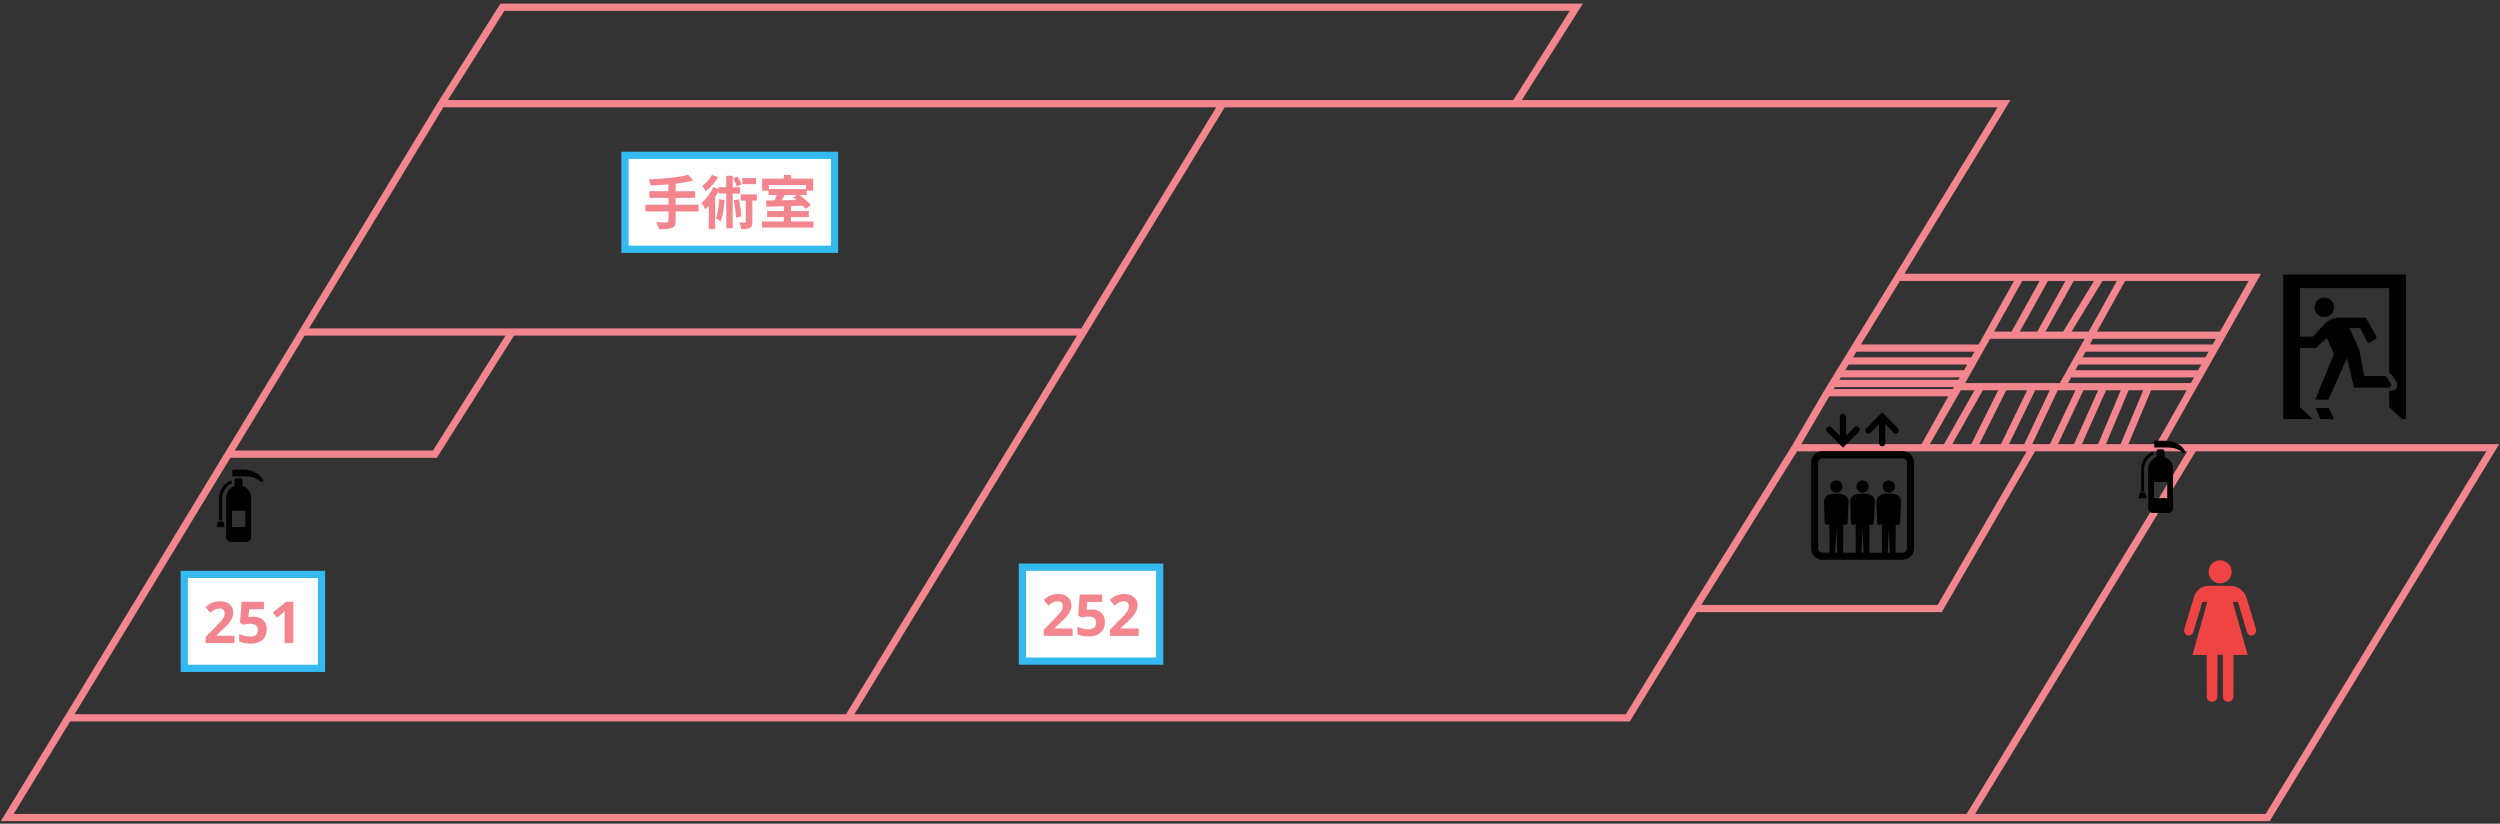<svg width="346" height="114" viewBox="0 0 346 114" fill="none" xmlns="http://www.w3.org/2000/svg">
<rect x="0" y="0" width="346" height="114" fill="#333333" stroke="none"/>
<path d="M209.714 14.351L218.169 1H69.533L61.078 14.351M209.714 14.351H169.217M209.714 14.351H243.091H277.357L262.671 38.382M262.671 38.382H279.582M262.671 38.382L256.669 48.172M298.718 61.968H303.613M298.718 61.968L303.504 53.512M298.718 61.968H293.823M272.462 113.145H313.849L345 61.968H303.613M272.462 113.145H1L9.431 99.349M272.462 113.145L303.613 61.968M9.431 99.349H117.36M9.431 99.349L31.604 62.858M117.36 99.349H225.29L234.567 84.219M117.36 99.349L149.941 45.947M169.217 14.351H114.925H61.078M169.217 14.351L149.941 45.947M61.078 14.351L41.879 45.947M41.879 45.947L31.604 62.858M41.879 45.947H70.868M149.941 45.947H70.868M31.604 62.858H60.188L70.868 45.947M234.567 84.219H268.457L281.362 61.968M234.567 84.219L248.431 61.968M281.362 61.968H280.472M281.362 61.968H284.032M248.431 61.968H266.232M248.431 61.968L252.881 54.349M266.232 61.968L270.494 54.349M266.232 61.968L273.129 49.952M266.232 61.968H269.347M271.127 53.512L270.494 54.349M271.127 53.512L271.377 53.067M271.127 53.512H274.131M275.132 46.392L279.582 38.382M275.132 46.392H278.692M275.132 46.392L274.131 48.172M279.582 38.382H283.142M289.373 46.392L293.823 38.382M289.373 46.392H285.812M289.373 46.392H307.534M289.373 46.392L288.371 48.172M293.823 38.382H312.069L307.534 46.392M293.823 38.382H290.708M285.812 46.392L290.708 38.382M285.812 46.392H282.252M290.708 38.382H286.702M282.252 46.392L286.702 38.382M282.252 46.392H278.692M286.702 38.382H283.142M278.692 46.392L283.142 38.382M252.881 54.349H270.494M252.881 54.349L253.667 53.067M253.667 53.067H271.377M253.667 53.067L254.486 51.732M271.377 53.067L272.128 51.732M254.486 51.732H272.128M254.486 51.732L255.577 49.952M272.128 51.732L273.129 49.952M255.577 49.952H273.129M255.577 49.952L256.669 48.172M273.129 49.952L274.131 48.172M256.669 48.172H274.131M303.504 53.512L304.512 51.732M303.504 53.512H297.383M285.367 53.512L286.369 51.732M285.367 53.512H284.477M285.367 53.512H288.038M307.534 46.392L306.527 48.172M288.371 48.172H306.527M288.371 48.172L287.37 49.952M306.527 48.172L305.519 49.952M287.37 49.952H305.519M287.37 49.952L286.369 51.732M305.519 49.952L304.512 51.732M286.369 51.732H304.512M269.347 61.968L274.131 53.512M269.347 61.968H273.129M274.131 53.512H277.357M273.129 61.968L277.357 53.512M273.129 61.968H277.246M277.357 53.512H281.362M277.246 61.968L281.362 53.512M277.246 61.968H280.472M281.362 53.512H284.477M280.472 61.968L284.477 53.512M284.032 61.968L288.038 53.512M284.032 61.968H287.37M288.038 53.512H291.153M287.37 61.968L291.153 53.512M287.37 61.968H290.708M291.153 53.512H294.268M290.708 61.968L294.268 53.512M290.708 61.968H293.823M294.268 53.512H297.383M293.823 61.968L297.383 53.512" stroke="#F3858E"/>
<path d="M254.147 66.489C253.677 66.489 253.297 66.869 253.297 67.339C253.297 67.809 253.677 68.189 254.147 68.189C254.617 68.189 254.998 67.809 254.998 67.339C254.998 66.869 254.617 66.489 254.147 66.489Z" fill="black"/>
<path d="M257.776 66.489C257.307 66.489 256.926 66.869 256.926 67.339C256.926 67.809 257.307 68.189 257.776 68.189C258.246 68.189 258.627 67.809 258.627 67.339C258.627 66.869 258.246 66.489 257.776 66.489Z" fill="black"/>
<path d="M261.407 66.489C260.937 66.489 260.557 66.869 260.557 67.339C260.557 67.809 260.937 68.189 261.407 68.189C261.877 68.189 262.258 67.809 262.258 67.339C262.258 66.869 261.877 66.489 261.407 66.489Z" fill="black"/>
<path d="M263.345 62.44H252.209C251.353 62.44 250.656 63.137 250.656 63.992V75.915C250.656 76.771 251.353 77.468 252.209 77.468H263.345C264.201 77.468 264.897 76.771 264.897 75.915V63.992C264.897 63.137 264.201 62.44 263.345 62.44ZM253.995 76.488L254.147 73.08L254.298 76.488H253.995ZM257.625 76.488L257.777 73.08L257.928 76.488H257.625ZM261.255 76.488L261.407 73.08L261.558 76.488H261.255ZM263.917 75.915C263.917 76.231 263.661 76.488 263.345 76.488H262.34L262.368 72.509C262.431 72.601 262.533 72.662 262.652 72.657C262.835 72.648 262.976 72.493 262.967 72.311L263.108 69.48C263.108 68.367 261.98 68.312 261.407 68.312C260.833 68.312 259.705 68.367 259.705 69.48L259.8 72.311C259.792 72.493 259.932 72.648 260.115 72.657C260.274 72.664 260.407 72.555 260.445 72.406L260.473 76.488H258.711L258.738 72.509C258.801 72.601 258.903 72.662 259.023 72.657C259.205 72.648 259.346 72.493 259.338 72.31L259.478 69.48C259.478 68.367 258.35 68.312 257.777 68.312C257.203 68.312 256.075 68.367 256.075 69.48L256.17 72.31C256.161 72.493 256.302 72.648 256.485 72.657C256.644 72.664 256.777 72.555 256.815 72.405L256.843 76.488H255.081L255.108 72.509C255.17 72.6 255.273 72.662 255.393 72.657C255.575 72.648 255.716 72.493 255.707 72.31L255.848 69.48C255.848 68.367 254.721 68.312 254.147 68.312C253.573 68.312 252.445 68.367 252.445 69.48L252.54 72.31C252.531 72.493 252.672 72.648 252.855 72.657C253.015 72.664 253.147 72.555 253.185 72.405L253.213 76.488H252.209C251.893 76.488 251.636 76.231 251.636 75.915V63.992C251.636 63.677 251.893 63.42 252.209 63.42H263.345C263.661 63.42 263.917 63.677 263.917 63.992V75.915H263.917Z" fill="black"/>
<path d="M258.889 59.89L260.053 58.727V61.343C260.053 61.581 260.246 61.775 260.485 61.775C260.724 61.775 260.917 61.581 260.917 61.343V58.727L262.081 59.89C262.166 59.975 262.276 60.017 262.386 60.017C262.497 60.017 262.608 59.975 262.692 59.89C262.861 59.721 262.861 59.448 262.692 59.279L260.791 57.378L260.485 57.072L260.179 57.378L258.278 59.279C258.109 59.448 258.109 59.721 258.278 59.89C258.447 60.059 258.721 60.059 258.889 59.89Z" fill="black"/>
<path d="M254.763 61.648C254.763 61.648 254.763 61.648 254.763 61.648L255.069 61.953L255.375 61.648C255.375 61.648 255.375 61.648 255.375 61.648L257.276 59.746C257.445 59.577 257.445 59.304 257.276 59.135C257.108 58.966 256.834 58.966 256.665 59.135L255.501 60.299V57.683C255.501 57.444 255.308 57.251 255.069 57.251C254.831 57.251 254.637 57.444 254.637 57.683V60.299L253.473 59.135C253.305 58.966 253.031 58.966 252.862 59.135C252.693 59.303 252.693 59.577 252.862 59.746L254.763 61.648Z" fill="black"/>
<path d="M307.008 77.565C306.457 77.665 306.013 78.017 305.799 78.522C305.704 78.742 305.669 78.941 305.678 79.195C305.683 79.337 305.695 79.44 305.716 79.525C305.84 79.993 306.137 80.364 306.558 80.572C307.354 80.964 308.305 80.641 308.695 79.845C308.792 79.648 308.835 79.499 308.855 79.291C308.908 78.708 308.636 78.135 308.152 77.815C307.808 77.588 307.389 77.496 307.008 77.565Z" fill="#EF4444"/>
<path d="M305.326 81.1C304.746 81.19 304.261 81.513 303.914 82.038C303.75 82.284 303.793 82.159 303.164 84.229C302.916 85.044 302.647 85.93 302.454 86.567C302.373 86.831 302.3 87.091 302.29 87.148C302.228 87.503 302.414 87.833 302.731 87.931C302.977 88.008 303.227 87.939 303.398 87.749C303.527 87.605 303.508 87.657 303.975 86.088C304.077 85.742 304.226 85.246 304.304 84.986C304.38 84.724 304.526 84.238 304.625 83.903L304.807 83.295H305.141C305.418 83.295 305.474 83.298 305.474 83.317C305.474 83.329 305.425 83.513 305.366 83.727C305.259 84.111 304.939 85.263 304.105 88.26C303.47 90.545 303.455 90.598 303.446 90.627C303.438 90.653 303.491 90.655 304.425 90.655H305.413V93.565C305.413 96.735 305.409 96.57 305.499 96.747C305.578 96.905 305.738 97.035 305.921 97.092C306.042 97.131 306.296 97.127 306.414 97.082C306.639 97.001 306.786 96.85 306.862 96.622C306.888 96.542 306.89 96.401 306.894 93.58L306.897 90.624H307.272H307.647V93.585C307.647 96.542 307.647 96.547 307.679 96.642C307.776 96.929 308.005 97.099 308.328 97.122C308.715 97.148 309.041 96.899 309.099 96.53C309.11 96.464 309.116 95.46 309.116 93.542V90.655H310.095C310.733 90.655 311.074 90.65 311.074 90.639C311.074 90.632 310.964 90.229 310.828 89.749C310.693 89.267 310.522 88.655 310.447 88.39C310.372 88.126 310.201 87.512 310.064 87.028C309.644 85.529 309.546 85.182 309.437 84.795C309.379 84.588 309.263 84.174 309.179 83.872C309.093 83.571 309.024 83.318 309.024 83.311C309.024 83.301 309.162 83.295 309.376 83.295H309.726L309.758 83.405C309.777 83.467 309.804 83.558 309.82 83.609C309.835 83.659 309.904 83.89 309.973 84.121C310.042 84.353 310.156 84.738 310.228 84.978C310.299 85.219 310.406 85.575 310.464 85.769C310.687 86.519 310.788 86.862 310.869 87.136C310.915 87.292 310.969 87.457 310.986 87.503C311.113 87.832 311.402 88.017 311.703 87.962C312.05 87.899 312.275 87.588 312.248 87.212C312.239 87.097 312.226 87.053 311.884 85.927C311.578 84.922 311.087 83.304 310.957 82.874C310.891 82.654 310.813 82.432 310.774 82.351C310.684 82.162 310.516 81.943 310.309 81.745C309.933 81.384 309.501 81.167 309.032 81.1C308.819 81.069 305.52 81.069 305.326 81.1Z" fill="#EF4444"/>
<rect x="25.5" y="79.5" width="19" height="13" fill="white" stroke="#34B9F0"/>
<path d="M32.445 89H28.453V88.16L29.885 86.712C30.173 86.413 30.405 86.165 30.581 85.968C30.757 85.765 30.885 85.584 30.965 85.424C31.045 85.259 31.085 85.083 31.085 84.896C31.085 84.667 31.021 84.496 30.893 84.384C30.77 84.272 30.602 84.216 30.389 84.216C30.17 84.216 29.957 84.267 29.749 84.368C29.541 84.469 29.322 84.613 29.093 84.8L28.437 84.024C28.602 83.88 28.776 83.747 28.957 83.624C29.143 83.501 29.357 83.403 29.597 83.328C29.842 83.248 30.136 83.208 30.477 83.208C30.85 83.208 31.17 83.277 31.437 83.416C31.709 83.549 31.917 83.733 32.061 83.968C32.21 84.197 32.285 84.459 32.285 84.752C32.285 84.992 32.248 85.213 32.173 85.416C32.103 85.619 32 85.816 31.861 86.008C31.727 86.195 31.562 86.389 31.365 86.592C31.168 86.789 30.944 87.005 30.693 87.24L29.957 87.928V87.984H32.445V89ZM35.111 85.352C35.458 85.352 35.767 85.419 36.039 85.552C36.311 85.685 36.524 85.88 36.679 86.136C36.839 86.392 36.919 86.709 36.919 87.088C36.919 87.499 36.834 87.853 36.663 88.152C36.492 88.451 36.236 88.68 35.895 88.84C35.559 89 35.14 89.08 34.639 89.08C34.34 89.08 34.058 89.053 33.791 89C33.53 88.947 33.3 88.869 33.103 88.768V87.728C33.3 87.829 33.538 87.917 33.815 87.992C34.092 88.061 34.354 88.096 34.599 88.096C34.839 88.096 35.039 88.064 35.199 88C35.364 87.936 35.49 87.837 35.575 87.704C35.66 87.571 35.703 87.4 35.703 87.192C35.703 86.909 35.61 86.696 35.423 86.552C35.236 86.403 34.948 86.328 34.559 86.328C34.41 86.328 34.255 86.344 34.095 86.376C33.935 86.403 33.802 86.429 33.695 86.456L33.215 86.2L33.431 83.288H36.527V84.312H34.487L34.383 85.432C34.474 85.416 34.57 85.4 34.671 85.384C34.778 85.363 34.924 85.352 35.111 85.352ZM40.593 89H39.385V85.696C39.385 85.605 39.385 85.493 39.385 85.36C39.39 85.227 39.396 85.088 39.401 84.944C39.406 84.8 39.412 84.672 39.417 84.56C39.39 84.592 39.332 84.651 39.241 84.736C39.156 84.816 39.076 84.888 39.001 84.952L38.345 85.48L37.761 84.752L39.601 83.288H40.593V89Z" fill="#F3858E"/>
<rect x="141.5" y="78.5" width="19" height="13" fill="white" stroke="#34B9F0"/>
<path d="M148.445 88H144.453V87.16L145.885 85.712C146.173 85.413 146.405 85.165 146.581 84.968C146.757 84.765 146.885 84.584 146.965 84.424C147.045 84.259 147.085 84.083 147.085 83.896C147.085 83.667 147.021 83.496 146.893 83.384C146.77 83.272 146.602 83.216 146.389 83.216C146.17 83.216 145.957 83.267 145.749 83.368C145.541 83.469 145.322 83.613 145.093 83.8L144.437 83.024C144.602 82.88 144.775 82.747 144.957 82.624C145.143 82.501 145.357 82.403 145.597 82.328C145.842 82.248 146.135 82.208 146.477 82.208C146.85 82.208 147.17 82.277 147.437 82.416C147.709 82.549 147.917 82.733 148.061 82.968C148.21 83.197 148.285 83.459 148.285 83.752C148.285 83.992 148.247 84.213 148.173 84.416C148.103 84.619 147.999 84.816 147.861 85.008C147.727 85.195 147.562 85.389 147.365 85.592C147.167 85.789 146.943 86.005 146.693 86.24L145.957 86.928V86.984H148.445V88ZM151.111 84.352C151.458 84.352 151.767 84.419 152.039 84.552C152.311 84.685 152.524 84.88 152.679 85.136C152.839 85.392 152.919 85.709 152.919 86.088C152.919 86.499 152.834 86.853 152.663 87.152C152.492 87.451 152.236 87.68 151.895 87.84C151.559 88 151.14 88.08 150.639 88.08C150.34 88.08 150.058 88.053 149.791 88C149.53 87.947 149.3 87.869 149.103 87.768V86.728C149.3 86.829 149.538 86.917 149.815 86.992C150.092 87.061 150.354 87.096 150.599 87.096C150.839 87.096 151.039 87.064 151.199 87C151.364 86.936 151.49 86.837 151.575 86.704C151.66 86.571 151.703 86.4 151.703 86.192C151.703 85.909 151.61 85.696 151.423 85.552C151.236 85.403 150.948 85.328 150.559 85.328C150.41 85.328 150.255 85.344 150.095 85.376C149.935 85.403 149.802 85.429 149.695 85.456L149.215 85.2L149.431 82.288H152.527V83.312H150.487L150.383 84.432C150.474 84.416 150.57 84.4 150.671 84.384C150.778 84.363 150.924 84.352 151.111 84.352ZM157.601 88H153.609V87.16L155.041 85.712C155.329 85.413 155.561 85.165 155.737 84.968C155.913 84.765 156.041 84.584 156.121 84.424C156.201 84.259 156.241 84.083 156.241 83.896C156.241 83.667 156.177 83.496 156.049 83.384C155.926 83.272 155.758 83.216 155.545 83.216C155.326 83.216 155.113 83.267 154.905 83.368C154.697 83.469 154.478 83.613 154.249 83.8L153.593 83.024C153.758 82.88 153.932 82.747 154.113 82.624C154.3 82.501 154.513 82.403 154.753 82.328C154.998 82.248 155.292 82.208 155.633 82.208C156.006 82.208 156.326 82.277 156.593 82.416C156.865 82.549 157.073 82.733 157.217 82.968C157.366 83.197 157.441 83.459 157.441 83.752C157.441 83.992 157.404 84.213 157.329 84.416C157.26 84.619 157.156 84.816 157.017 85.008C156.884 85.195 156.718 85.389 156.521 85.592C156.324 85.789 156.1 86.005 155.849 86.24L155.113 86.928V86.984H157.601V88Z" fill="#F3858E"/>
<rect x="86.5" y="21.5" width="29" height="13" fill="white" stroke="#34B9F0"/>
<path d="M95.256 24.192L95.952 24.984C94.304 25.408 92 25.608 90.04 25.672C90.016 25.432 89.896 25.04 89.808 24.832C91.736 24.752 93.944 24.544 95.256 24.192ZM89.88 26.464H96.208V27.384H89.88V26.464ZM89.328 28.328H96.68V29.264H89.328V28.328ZM92.512 25.32H93.512V30.576C93.512 31.144 93.368 31.4 92.984 31.544C92.6 31.696 92.016 31.72 91.2 31.712C91.136 31.44 90.952 31.008 90.808 30.76C91.4 30.784 92.072 30.776 92.256 30.776C92.44 30.776 92.512 30.72 92.512 30.56V25.32ZM99.52 27.568L100.288 27.68C100.208 28.792 100.048 29.92 99.72 30.648C99.584 30.528 99.264 30.304 99.08 30.2C99.368 29.56 99.472 28.552 99.52 27.568ZM99.448 25.912H102.44V26.792H99.448V25.912ZM100.512 24.328H101.408V31.592H100.512V24.328ZM101.552 27.72L102.256 27.584C102.424 28.352 102.568 29.312 102.608 29.968L101.872 30.112C101.84 29.464 101.704 28.48 101.552 27.72ZM102.72 24.64H104.632V25.48H102.72V24.64ZM102.52 26.904H104.752V27.76H102.52V26.904ZM101.464 24.688L102.088 24.424C102.304 24.76 102.544 25.216 102.64 25.512L101.976 25.808C101.888 25.512 101.664 25.04 101.464 24.688ZM103.216 27.144H104.128V30.688C104.128 31.136 104.064 31.4 103.776 31.552C103.496 31.696 103.112 31.712 102.576 31.712C102.552 31.448 102.44 31.056 102.32 30.784C102.64 30.8 102.976 30.8 103.08 30.8C103.184 30.792 103.216 30.768 103.216 30.672V27.144ZM98.528 24.208L99.392 24.528C98.968 25.224 98.296 25.984 97.672 26.464C97.56 26.264 97.328 25.92 97.176 25.744C97.696 25.36 98.256 24.72 98.528 24.208ZM98.096 27.64L98.848 26.888L98.976 26.928V31.72H98.096V27.64ZM98.712 25.896L99.568 26.192C99.104 27.216 98.344 28.296 97.608 28.976C97.512 28.776 97.256 28.304 97.088 28.096C97.72 27.56 98.344 26.736 98.712 25.896ZM108.48 28.48H109.472V30.984H108.48V28.48ZM106.376 26.168H111.648V26.992H106.376V26.168ZM105.456 30.656H112.576V31.504H105.456V30.656ZM106.168 29.216H111.944V30.04H106.168V29.216ZM107.656 26.64L108.68 26.888C108.368 27.424 108.016 27.976 107.744 28.352L106.952 28.112C107.2 27.704 107.496 27.088 107.656 26.64ZM106.024 27.752C107.368 27.744 109.44 27.696 111.352 27.656L111.304 28.456C109.424 28.528 107.416 28.576 106.064 28.608L106.024 27.752ZM109.784 27.328L110.48 26.864C111.088 27.296 111.872 27.936 112.24 28.4L111.488 28.912C111.152 28.464 110.4 27.792 109.784 27.328ZM108.48 24.216H109.472V25.328H108.48V24.216ZM105.48 24.728H112.536V26.4H111.552V25.6H106.416V26.4H105.48V24.728Z" fill="#F3858E"/>
<path d="M320.33 42.534C320.33 43.282 320.94 43.889 321.685 43.889C322.434 43.889 323.041 43.282 323.041 42.534C323.041 41.788 322.434 41.178 321.685 41.178C320.94 41.178 320.33 41.788 320.33 42.534Z" fill="black"/>
<path d="M321 56.46L320.502 56.458L320.503 56.46H320.496L321.119 57.995H322.99L322.302 56.46H321Z" fill="black"/>
<path d="M316.059 38H316.007H316V57.927V57.988V57.995H318.357L320.082 58L320.076 57.995H320.086L318.318 56.338V48.158H320.503L321.682 47.095L322.025 46.788L323.031 48.955L321.15 53.573L320.439 55.311H320.442L320.439 55.318H322.245L323.687 52.11L324.829 49.583L325.792 53.641H330.611C330.889 53.641 331.055 53.336 330.902 53.105L330.306 52.204C330.292 52.187 330.279 52.174 330.265 52.157C330.201 52.089 330.113 52.048 330.018 52.048H327.212L326.504 48.331L325.546 46.261L325.152 45.404H326.633L327.605 47.24C327.666 47.355 327.785 47.416 327.9 47.416C327.961 47.416 328.022 47.399 328.076 47.366L328.75 46.949C328.9 46.854 328.95 46.657 328.862 46.505L327.429 43.964H323.81C322.99 43.964 322.211 44.306 321.659 44.909L320.117 46.586H318.318V39.877H330.627H330.658V51.648C330.824 51.703 330.97 51.811 331.068 51.96L331.665 52.858C331.824 53.102 331.841 53.41 331.702 53.668C331.563 53.925 331.299 54.085 331.007 54.085H330.658V56.338L332.43 57.995H332.979V38H316.059Z" fill="black"/>
<path d="M33.75 65C33.44 65 32.157 65 32.157 65V65.929C32.157 65.929 33.042 65.929 33.971 65.929C35.697 65.929 36.14 66.77 36.14 66.77C36.14 66.77 36.14 66.77 36.449 66.549C35.918 65.177 34.06 65 33.75 65Z" fill="black"/>
<path d="M30.157 72.167L30 72.958H31.08L30.923 72.167H30.157Z" fill="black"/>
<path d="M33.559 67.251V66.475C33.559 66.317 33.431 66.189 33.272 66.189H32.739C32.58 66.189 32.453 66.317 32.453 66.475V67.267C31.782 67.503 31.302 68.142 31.302 68.894V74.336C31.302 74.703 31.599 75 31.966 75H34.09C34.456 75 34.753 74.703 34.753 74.336V68.894C34.753 68.126 34.252 67.475 33.559 67.251ZM33.946 72.942H32.109V70.698H33.946V72.942Z" fill="black"/>
<path d="M30.745 68.925C30.745 68.169 31.132 67.476 31.746 67.074L31.748 67.073L31.748 67.073C31.751 67.07 31.875 66.992 32.071 66.926V66.5C31.747 66.587 31.542 66.72 31.523 66.733C31.522 66.733 31.522 66.733 31.522 66.733C31.522 66.733 31.52 66.734 31.52 66.735L31.52 66.735C30.794 67.212 30.337 68.03 30.337 68.925V72.027H30.745V68.925ZM31.751 67.071L31.749 67.073L31.749 67.073L31.751 67.071Z" fill="black"/>
<path d="M299.75 61C299.44 61 298.157 61 298.157 61V61.929C298.157 61.929 299.042 61.929 299.971 61.929C301.697 61.929 302.14 62.77 302.14 62.77C302.14 62.77 302.14 62.77 302.449 62.549C301.918 61.177 300.06 61 299.75 61Z" fill="black"/>
<path d="M296.157 68.167L296 68.958H297.08L296.923 68.167H296.157Z" fill="black"/>
<path d="M299.559 63.251V62.475C299.559 62.317 299.431 62.189 299.272 62.189H298.739C298.58 62.189 298.453 62.317 298.453 62.475V63.267C297.782 63.503 297.302 64.142 297.302 64.894V70.336C297.302 70.703 297.599 71 297.966 71H300.09C300.456 71 300.753 70.703 300.753 70.336V64.894C300.753 64.126 300.252 63.475 299.559 63.251ZM299.946 68.942H298.109V66.698H299.946V68.942Z" fill="black"/>
<path d="M296.745 64.925C296.745 64.169 297.132 63.476 297.746 63.074L297.748 63.073L297.748 63.073C297.751 63.07 297.875 62.992 298.071 62.926V62.5C297.747 62.587 297.542 62.72 297.522 62.733C297.522 62.733 297.522 62.733 297.522 62.733C297.522 62.733 297.52 62.734 297.52 62.735L297.52 62.735C296.794 63.212 296.337 64.03 296.337 64.925V68.027H296.745V64.925ZM297.751 63.071L297.749 63.073L297.749 63.072L297.751 63.071Z" fill="black"/>
</svg>
